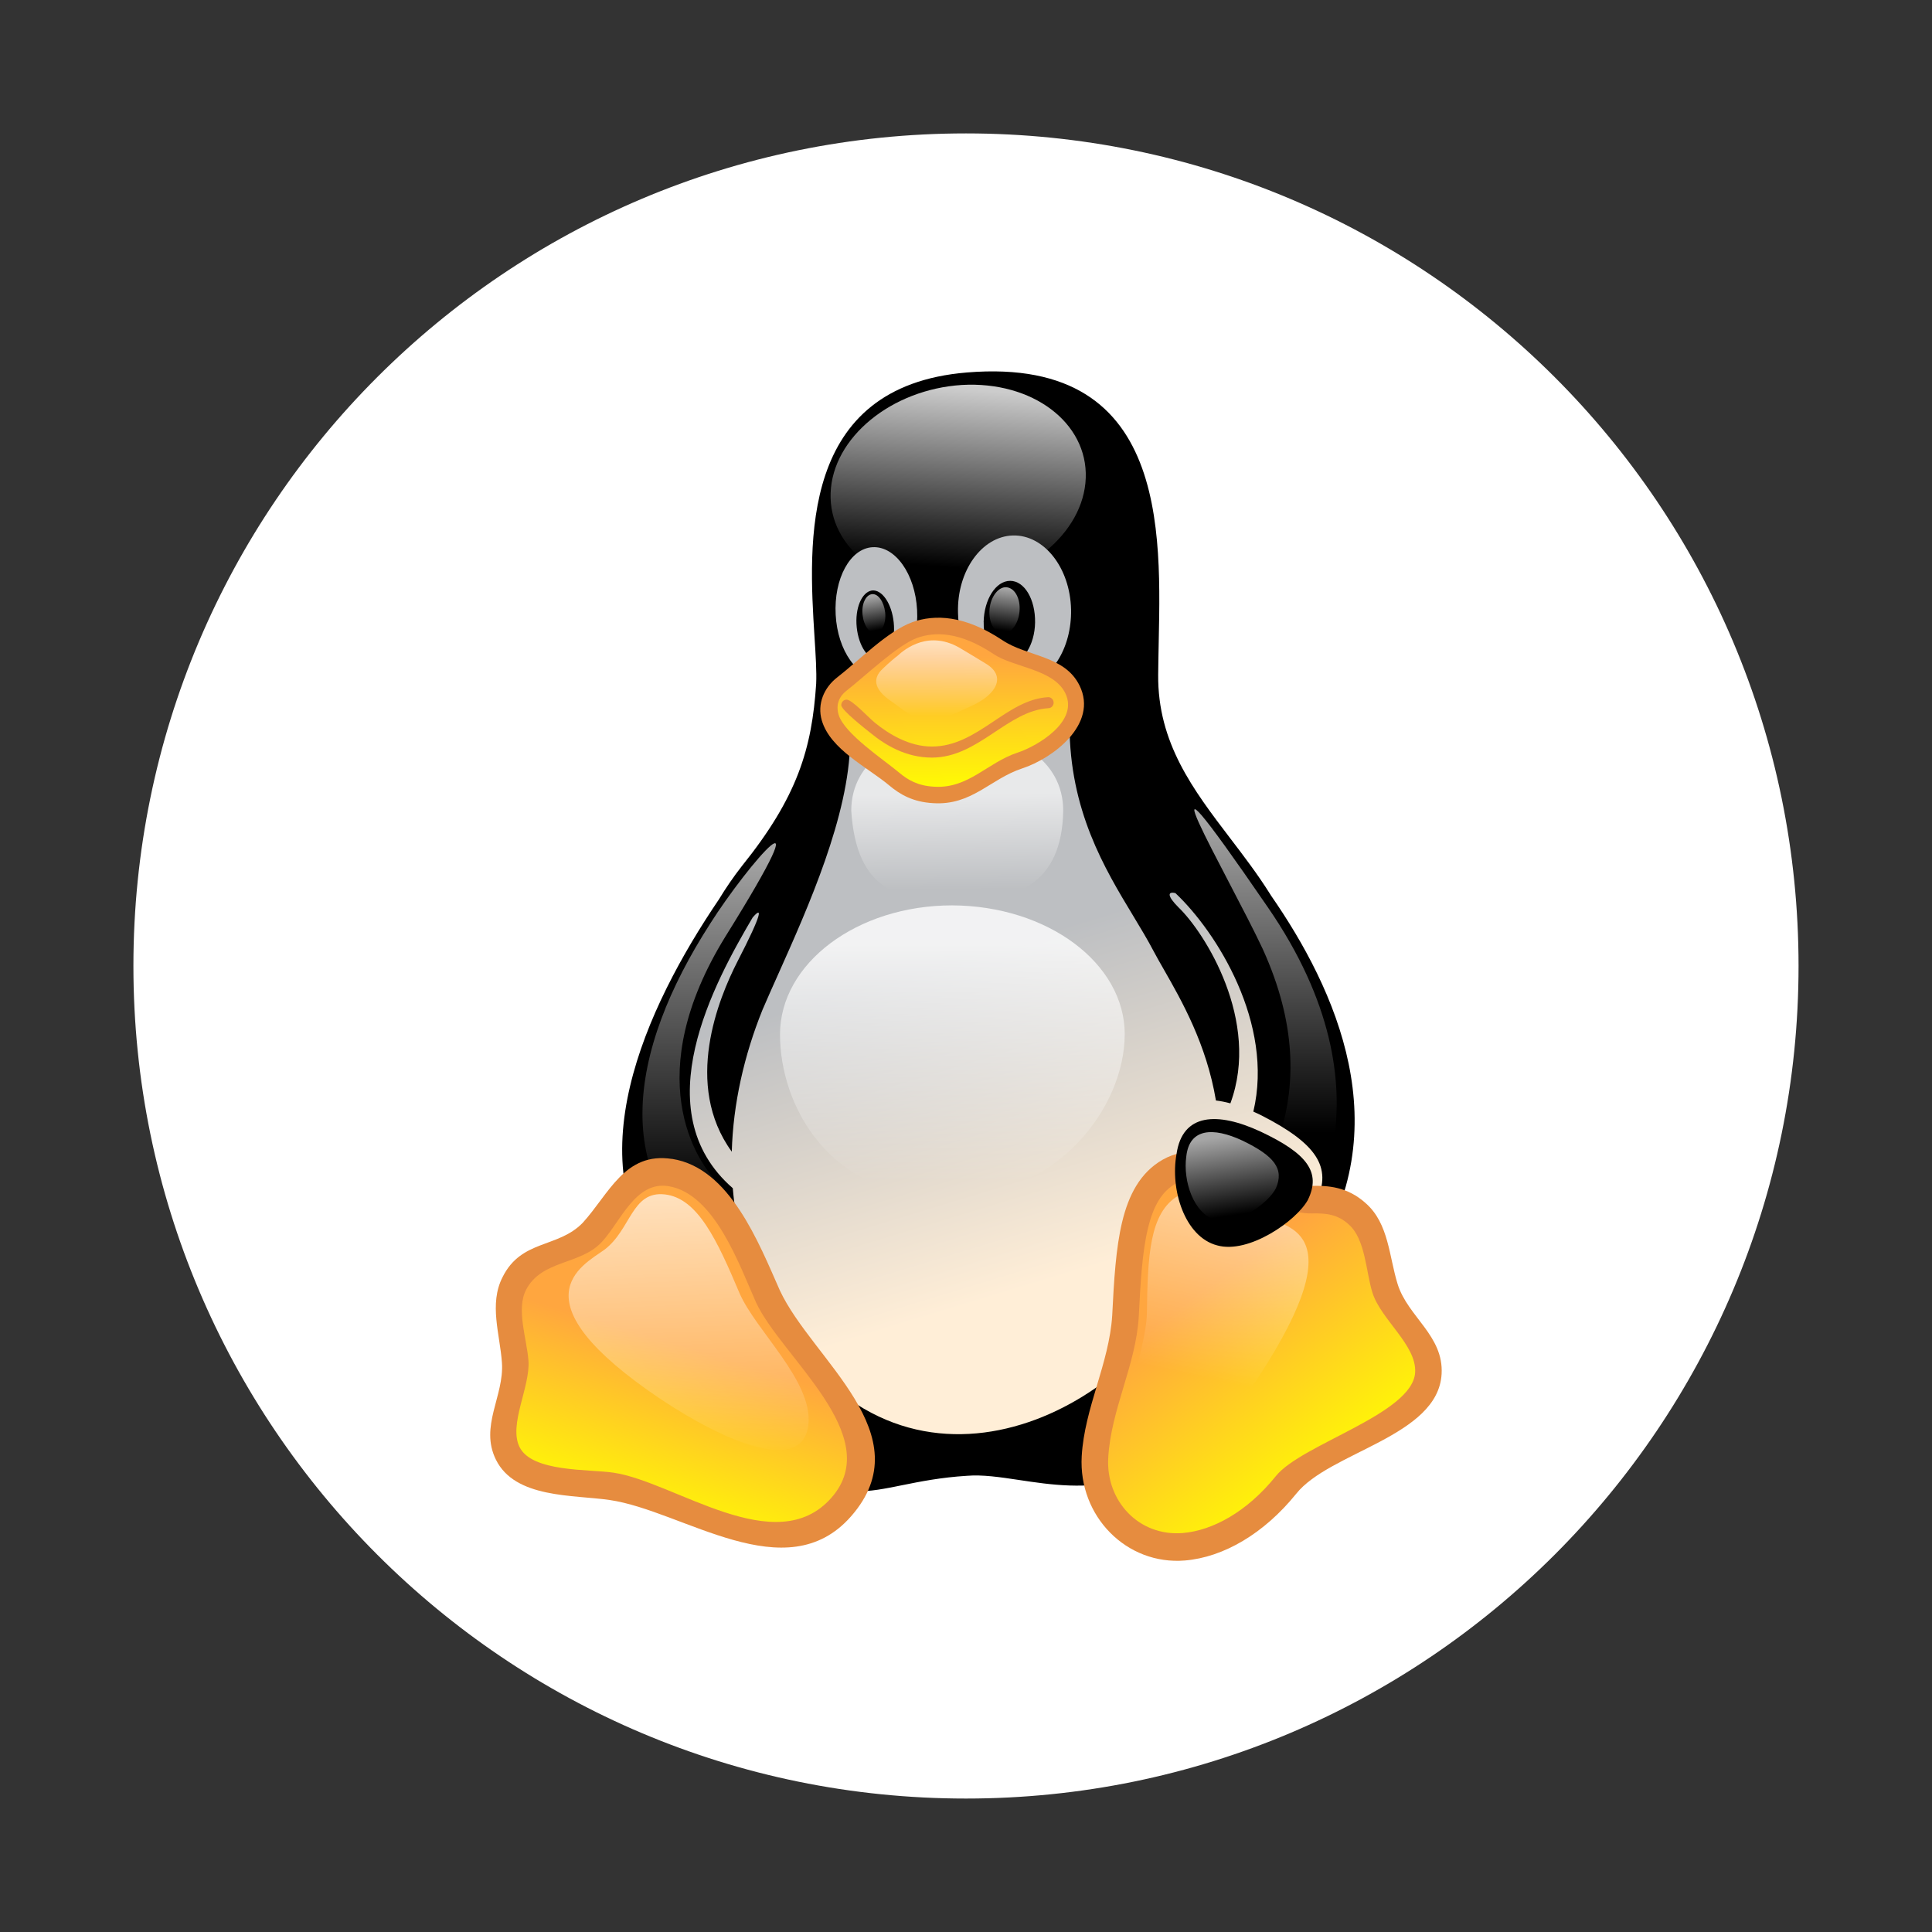 <?xml version="1.0" encoding="UTF-8" standalone="no"?>
<svg
   data-name="Capa 1"
   viewBox="0 0 256 256"
   version="1.1"
   id="svg8"
   xml:space="preserve"
   width="256"
   height="256"
   xmlns:xlink="http://www.w3.org/1999/xlink"
   xmlns="http://www.w3.org/2000/svg"
   xmlns:svg="http://www.w3.org/2000/svg"><rect x="0" y="0" width="256" height="256" fill="#333333" stroke="none"/><defs
     id="defs2"><linearGradient
       id="paint0_linear_87_7435"
       x1="16.058"
       y1="6.306"
       x2="15.836"
       y2="9.306"
       gradientUnits="userSpaceOnUse"><stop
         stop-color="white"
         stop-opacity="0.8"
         id="stop23" /><stop
         offset="1"
         stop-color="white"
         stop-opacity="0"
         id="stop24" /></linearGradient><linearGradient
       id="paint1_linear_87_7435"
       x1="12.897"
       y1="22.672"
       x2="11.251"
       y2="17.272"
       gradientUnits="userSpaceOnUse"><stop
         stop-color="#FFEED7"
         id="stop25" /><stop
         offset="1"
         stop-color="#BDBFC2"
         id="stop26" /></linearGradient><linearGradient
       id="paint3_linear_87_7435"
       x1="16.668"
       y1="9.655"
       x2="16.575"
       y2="10.354"
       gradientUnits="userSpaceOnUse"><stop
         stop-color="white"
         stop-opacity="0.65"
         id="stop29" /><stop
         offset="1"
         stop-color="white"
         stop-opacity="0"
         id="stop30" /></linearGradient><linearGradient
       id="paint4_linear_87_7435"
       x1="14.434"
       y1="9.783"
       x2="14.534"
       y2="10.348"
       gradientUnits="userSpaceOnUse"><stop
         stop-color="white"
         stop-opacity="0.65"
         id="stop31" /><stop
         offset="1"
         stop-color="white"
         stop-opacity="0"
         id="stop32" /></linearGradient><linearGradient
       id="paint5_linear_87_7435"
       x1="15.761"
       y1="15.631"
       x2="15.778"
       y2="19.627"
       gradientUnits="userSpaceOnUse"><stop
         stop-color="white"
         stop-opacity="0.8"
         id="stop33" /><stop
         offset="1"
         stop-color="white"
         stop-opacity="0"
         id="stop34" /></linearGradient><linearGradient
       id="paint6_linear_87_7435"
       x1="15.85"
       y1="13.125"
       x2="15.869"
       y2="14.714"
       gradientUnits="userSpaceOnUse"><stop
         stop-color="white"
         stop-opacity="0.65"
         id="stop35" /><stop
         offset="1"
         stop-color="white"
         stop-opacity="0"
         id="stop36" /></linearGradient><linearGradient
       id="paint7_linear_87_7435"
       x1="11.72"
       y1="14.105"
       x2="11.72"
       y2="19.937"
       gradientUnits="userSpaceOnUse"><stop
         stop-color="white"
         stop-opacity="0.65"
         id="stop37" /><stop
         offset="1"
         stop-color="white"
         stop-opacity="0"
         id="stop38" /></linearGradient><linearGradient
       id="paint8_linear_87_7435"
       x1="21.033"
       y1="13.536"
       x2="21.031"
       y2="18.805"
       gradientUnits="userSpaceOnUse"><stop
         stop-color="white"
         stop-opacity="0.65"
         id="stop39" /><stop
         offset="1"
         stop-color="white"
         stop-opacity="0"
         id="stop40" /></linearGradient><linearGradient
       id="paint9_linear_87_7435"
       x1="11.429"
       y1="22.437"
       x2="10.535"
       y2="25.421"
       gradientUnits="userSpaceOnUse"><stop
         stop-color="#FFA63F"
         id="stop41" /><stop
         offset="1"
         stop-color="#FFFF00"
         id="stop42" /></linearGradient><linearGradient
       id="paint10_linear_87_7435"
       x1="19.882"
       y1="21.53"
       x2="22.266"
       y2="24.78"
       gradientUnits="userSpaceOnUse"><stop
         stop-color="#FFA63F"
         id="stop43" /><stop
         offset="1"
         stop-color="#FFFF00"
         id="stop44" /></linearGradient><linearGradient
       id="paint11_linear_87_7435"
       x1="20.52"
       y1="18.933"
       x2="19.686"
       y2="22.86"
       gradientUnits="userSpaceOnUse"><stop
         stop-color="white"
         stop-opacity="0.65"
         id="stop45" /><stop
         offset="1"
         stop-color="white"
         stop-opacity="0"
         id="stop46" /></linearGradient><linearGradient
       id="paint12_linear_87_7435"
       x1="11.246"
       y1="19.904"
       x2="11.412"
       y2="24.324"
       gradientUnits="userSpaceOnUse"><stop
         stop-color="white"
         stop-opacity="0.65"
         id="stop47" /><stop
         offset="1"
         stop-color="white"
         stop-opacity="0"
         id="stop48" /></linearGradient><linearGradient
       id="paint13_linear_87_7435"
       x1="20.375"
       y1="18.862"
       x2="20.569"
       y2="20.182"
       gradientUnits="userSpaceOnUse"><stop
         stop-color="white"
         stop-opacity="0.65"
         id="stop49" /><stop
         offset="1"
         stop-color="white"
         stop-opacity="0"
         id="stop50" /></linearGradient><linearGradient
       id="paint14_linear_87_7435"
       x1="15.764"
       y1="10.784"
       x2="15.78"
       y2="13.11"
       gradientUnits="userSpaceOnUse"><stop
         stop-color="#FFA63F"
         id="stop51" /><stop
         offset="1"
         stop-color="#FFFF00"
         id="stop52" /></linearGradient><linearGradient
       id="paint15_linear_87_7435"
       x1="15.511"
       y1="10.564"
       x2="15.506"
       y2="11.794"
       gradientUnits="userSpaceOnUse"><stop
         stop-color="white"
         stop-opacity="0.65"
         id="stop53" /><stop
         offset="1"
         stop-color="white"
         stop-opacity="0"
         id="stop54" /></linearGradient><linearGradient
       xlink:href="#paint1_linear_87_7435"
       id="linearGradient10"
       gradientUnits="userSpaceOnUse"
       x1="12.897"
       y1="22.672"
       x2="11.251"
       y2="17.272" /><linearGradient
       xlink:href="#paint1_linear_87_7435"
       id="linearGradient11"
       gradientUnits="userSpaceOnUse"
       x1="12.897"
       y1="22.672"
       x2="11.251"
       y2="17.272" /></defs><path
     style="fill:none"
     d="M 0,0 H 256 V 256 H 0 Z"
     id="path2" /><g
     style="fill:none"
     id="g10"
     transform="matrix(7.88,0,0,7.88,1.917,1.917)"><path
       d="M 30,16 C 30,23.728 23.735,30 16,30 8.265,30 2,23.728 2,16 2,8.265 8.265,2 16,2 23.735,2 30,8.265 30,16 Z"
       fill="#ffffff"
       id="path1" /><path
       d="M 11.306,21.91 C 11.181,21.723 11.071,21.471 10.982,21.17 9.376,19.358 10.617,16.692 11.845,14.881 c 0.118,-0.194 0.246,-0.381 0.385,-0.559 0.937,-1.164 1.179,-1.974 1.251,-3.069 0.009,-0.204 -0.008,-0.474 -0.028,-0.784 -0.099,-1.584 -0.264,-4.216 2.563,-4.449 3.533,-0.292 3.245,2.953 3.219,4.855 -0.001,0.079 -0.002,0.155 -0.003,0.229 -0.01,1.147 0.589,1.932 1.213,2.751 0.228,0.299 0.46,0.603 0.666,0.931 0.006,0.01 0.012,0.019 0.018,0.029 1.091,1.574 2.169,3.924 0.669,6.152 -0.211,0.761 -0.53,1.459 -0.956,2.027 -1.53,2.013 -2.889,1.809 -3.951,1.649 -0.32,-0.048 -0.614,-0.092 -0.876,-0.07 -0.436,0.027 -0.786,0.097 -1.088,0.158 -1.167,0.236 -1.623,0.328 -3.622,-2.819 z"
       fill="#000000"
       id="path2-2" /><path
       d="m 18.014,7.795 c -0.033,0.932 -1.022,1.742 -2.207,1.817 -1.186,0.075 -2.116,-0.633 -2.083,-1.565 0.033,-0.932 1.022,-1.742 2.207,-1.817 1.186,-0.068 2.116,0.633 2.083,1.565 z"
       fill="url(#paint0_linear_87_7435)"
       id="path3-2"
       style="fill:url(#paint0_linear_87_7435)" /><path
       fill-rule="evenodd"
       clip-rule="evenodd"
       d="m 15.866,10.061 c 0.009,0.507 0.242,0.939 0.568,1.135 -1.064,-0.095 -2.382,0.294 -2.382,1.03 -0.016,1.245 -0.709,2.794 -1.208,3.909 -0.098,0.22 -0.189,0.422 -0.266,0.603 -0.309,0.765 -0.494,1.583 -0.516,2.385 -0.818,-1.127 -0.224,-2.574 0.097,-3.201 0.426,-0.826 0.418,-0.929 0.253,-0.736 -0.635,1.08 -1.831,3.248 -0.333,4.551 0.048,0.582 0.189,1.145 0.441,1.663 2.004,4.043 5.758,2.382 6.996,0.286 0.165,-0.298 0.298,-0.586 0.404,-0.865 0.062,0.039 0.128,0.069 0.199,0.089 0.622,0.184 1.552,-0.517 1.775,-0.953 0.269,-0.579 -0.006,-0.973 -0.923,-1.443 -0.047,-0.023 -0.093,-0.045 -0.139,-0.065 0.352,-1.481 -0.618,-3.021 -1.31,-3.674 -0.129,-0.032 -0.147,0.041 0.053,0.241 0.436,0.418 1.384,1.907 0.871,3.294 -0.085,-0.023 -0.166,-0.039 -0.243,-0.048 -0.158,-0.946 -0.578,-1.682 -0.872,-2.196 -0.067,-0.117 -0.127,-0.222 -0.176,-0.315 -0.099,-0.189 -0.217,-0.385 -0.342,-0.592 -0.483,-0.799 -1.072,-1.774 -1.072,-3.219 -0.074,-0.318 -0.374,-0.53 -0.773,-0.647 0.464,-0.093 0.811,-0.635 0.799,-1.286 C 17.752,9.305 17.313,8.747 16.789,8.761 16.265,8.775 15.846,9.36 15.866,10.061 Z m 0.432,0.157 c -0.006,0.388 0.177,0.701 0.419,0.701 0.236,0 0.439,-0.313 0.445,-0.694 0.006,-0.388 -0.177,-0.701 -0.419,-0.701 -0.242,0 -0.439,0.313 -0.446,0.694 z"
       fill="url(#paint1_linear_87_7435)"
       id="path4-1"
       style="fill:url(#linearGradient10)" /><path
       fill-rule="evenodd"
       clip-rule="evenodd"
       d="m 14.556,11.15 c 0.38,-0.02 0.655,-0.531 0.622,-1.137 -0.033,-0.606 -0.367,-1.075 -0.747,-1.055 -0.38,0.02 -0.655,0.531 -0.622,1.137 0.033,0.606 0.367,1.075 0.747,1.055 z m 0.229,-0.926 c 0.033,0.32 -0.085,0.592 -0.255,0.619 -0.17,0.02 -0.334,-0.218 -0.367,-0.538 -0.033,-0.32 0.085,-0.592 0.255,-0.619 0.17,-0.02 0.334,0.218 0.367,0.538 z"
       fill="url(#paint2_linear_87_7435)"
       id="path5-6"
       style="fill:url(#linearGradient11)" /><path
       d="m 16.396,10 c -0.02,0.218 0.079,0.395 0.216,0.408 0.138,0.014 0.269,-0.157 0.288,-0.367 C 16.92,9.823 16.822,9.646 16.684,9.632 16.547,9.618 16.416,9.789 16.396,10 Z"
       fill="url(#paint3_linear_87_7435)"
       id="path6-8"
       style="fill:url(#paint3_linear_87_7435)" /><path
       d="m 14.641,10.054 c 0.02,0.177 -0.052,0.334 -0.157,0.347 -0.105,0.014 -0.203,-0.122 -0.223,-0.306 -0.02,-0.177 0.052,-0.334 0.157,-0.347 0.105,-0.014 0.203,0.129 0.223,0.306 z"
       fill="url(#paint4_linear_87_7435)"
       id="path7"
       style="fill:url(#paint4_linear_87_7435)" /><path
       d="m 18.669,17.152 c 0,1.198 -1.107,2.75 -3.006,2.736 -1.959,0.014 -2.79,-1.538 -2.79,-2.736 0,-1.198 1.297,-2.171 2.895,-2.171 1.605,0.007 2.902,0.973 2.902,2.171 z"
       fill="url(#paint5_linear_87_7435)"
       id="path8"
       style="fill:url(#paint5_linear_87_7435)" /><path
       d="m 17.635,13.389 c -0.02,1.239 -0.799,1.531 -1.782,1.531 -0.983,0 -1.696,-0.184 -1.782,-1.531 0,-0.844 0.799,-1.334 1.782,-1.334 0.983,-0.007 1.782,0.483 1.782,1.334 z"
       fill="url(#paint6_linear_87_7435)"
       id="path9"
       style="fill:url(#paint6_linear_87_7435)" /><path
       d="m 11.694,15.295 c 0.642,-1.014 1.998,-2.573 0.256,0.218 -1.415,2.3 -0.524,3.777 -0.066,4.186 1.323,1.225 1.271,2.049 0.229,1.402 -2.234,-1.382 -1.768,-3.709 -0.419,-5.805 z"
       fill="url(#paint7_linear_87_7435)"
       id="path10"
       style="fill:url(#paint7_linear_87_7435)" /><path
       d="m 20.988,15.71 c -0.557,-1.191 -2.325,-4.213 0.085,-0.701 2.194,3.178 0.655,5.39 0.38,5.608 -0.275,0.218 -1.199,0.66 -0.93,-0.109 0.275,-0.769 1.637,-2.225 0.465,-4.798 z"
       fill="url(#paint8_linear_87_7435)"
       id="path11"
       style="fill:url(#paint8_linear_87_7435)" /><path
       d="M 11.209,25.102 C 9.742,24.292 7.613,25.259 8.386,23.067 8.543,22.57 8.156,21.822 8.405,21.338 c 0.295,-0.592 0.93,-0.463 1.31,-0.858 0.373,-0.408 0.609,-1.116 1.31,-1.007 0.694,0.109 1.159,0.994 1.644,2.083 0.36,0.776 1.631,1.872 1.546,2.743 -0.105,1.334 -1.565,1.586 -3.006,0.803 z"
       fill="url(#paint9_linear_87_7435)"
       id="path12"
       style="fill:url(#paint9_linear_87_7435)" /><path
       fill-rule="evenodd"
       clip-rule="evenodd"
       d="m 9.877,20.64 c -0.357,0.39 -1.012,0.297 -1.275,0.807 -0.169,0.328 0.016,0.832 0.041,1.191 0.031,0.444 -0.337,1.072 -0.15,1.451 0.21,0.425 1.161,0.37 1.578,0.431 1.031,0.151 2.736,1.485 3.668,0.42 0.912,-1.041 -0.841,-2.359 -1.27,-3.284 -0.28,-0.628 -0.698,-1.832 -1.476,-1.954 -0.549,-0.085 -0.799,0.592 -1.115,0.938 z m 1.182,-1.396 c 0.97,0.152 1.455,1.409 1.812,2.213 0.543,1.165 2.404,2.418 1.198,3.796 -1.095,1.251 -2.825,-0.093 -4.06,-0.273 C 9.392,24.89 8.419,24.955 8.096,24.302 7.818,23.74 8.236,23.232 8.197,22.672 8.164,22.195 7.976,21.683 8.208,21.231 8.525,20.595 9.139,20.748 9.555,20.319 9.998,19.833 10.263,19.121 11.058,19.245 Z"
       fill="#e68c3f"
       id="path13" /><path
       d="m 21.381,24.728 c 1.074,-1.354 3.465,-1.075 1.854,-2.933 -0.341,-0.402 -0.236,-1.259 -0.655,-1.627 -0.491,-0.449 -1.035,-0.082 -1.533,-0.313 -0.498,-0.252 -1.022,-0.735 -1.631,-0.395 -0.609,0.347 -0.675,1.246 -0.734,2.43 -0.052,0.851 -0.799,2.273 -0.4,3.056 0.577,1.211 2.076,1.048 3.098,-0.218 z"
       fill="url(#paint10_linear_87_7435)"
       id="path14"
       style="fill:url(#paint10_linear_87_7435)" /><path
       fill-rule="evenodd"
       clip-rule="evenodd"
       d="m 21.81,19.698 c 0.275,-0.007 0.605,0.012 0.915,0.294 0.385,0.34 0.389,0.894 0.534,1.359 0.172,0.55 0.775,0.864 0.739,1.509 -0.059,1.054 -1.884,1.308 -2.446,2.016 -0.54,0.669 -1.222,1.067 -1.87,1.121 -0.982,0.081 -1.793,-0.744 -1.736,-1.753 0.047,-0.816 0.462,-1.558 0.513,-2.368 0.029,-0.586 0.061,-1.13 0.167,-1.571 0.107,-0.446 0.3,-0.83 0.682,-1.048 0.837,-0.468 1.646,0.464 2.501,0.441 z m -2.288,-0.035 c -0.227,0.129 -0.371,0.368 -0.463,0.753 -0.094,0.39 -0.124,0.89 -0.154,1.488 -0.05,0.812 -0.467,1.553 -0.513,2.367 -0.041,0.726 0.516,1.325 1.255,1.264 0.502,-0.042 1.081,-0.358 1.562,-0.955 0.431,-0.542 2.305,-1.046 2.344,-1.747 0.026,-0.458 -0.576,-0.887 -0.718,-1.339 -0.111,-0.353 -0.116,-0.901 -0.4,-1.149 -0.181,-0.165 -0.371,-0.19 -0.615,-0.184 -0.705,0.018 -1.645,-0.862 -2.299,-0.498 z"
       fill="#e68c3f"
       id="path15" /><path
       d="m 20.916,22.917 c 1.664,-2.552 0.426,-2.532 0.006,-2.729 -0.419,-0.204 -0.858,-0.606 -1.349,-0.327 -0.491,0.286 -0.517,1.021 -0.531,1.987 -0.02,0.694 -0.576,1.858 -0.242,2.505 0.406,0.755 1.389,-0.34 2.116,-1.436 z"
       fill="url(#paint11_linear_87_7435)"
       id="path16"
       style="fill:url(#paint11_linear_87_7435)" /><path
       d="M 10.868,23.285 C 8.379,21.61 9.545,21.039 9.918,20.773 10.37,20.433 10.377,19.78 10.934,19.841 c 0.557,0.061 0.884,0.776 1.258,1.661 0.275,0.633 1.232,1.477 1.159,2.205 -0.092,0.858 -1.408,0.293 -2.482,-0.422 z"
       fill="url(#paint12_linear_87_7435)"
       id="path17"
       style="fill:url(#paint12_linear_87_7435)" /><path
       d="m 21.748,19.936 c -0.197,0.354 -0.996,0.912 -1.526,0.762 -0.544,-0.143 -0.792,-0.939 -0.681,-1.538 0.098,-0.681 0.681,-0.715 1.415,-0.374 0.779,0.367 1.022,0.681 0.792,1.15 z"
       fill="#000000"
       id="path18" /><path
       d="m 21.211,19.739 c -0.124,0.245 -0.648,0.633 -1.015,0.531 -0.367,-0.102 -0.55,-0.653 -0.491,-1.069 0.052,-0.47 0.445,-0.497 0.943,-0.265 0.537,0.259 0.707,0.476 0.563,0.803 z"
       fill="url(#paint13_linear_87_7435)"
       id="path19"
       style="fill:url(#paint13_linear_87_7435)" /><path
       d="m 14.437,10.858 c 0.262,-0.252 0.897,-1.021 2.103,-0.218 0.223,0.15 0.406,0.163 0.832,0.354 0.858,0.367 0.452,1.252 -0.465,1.552 -0.393,0.129 -0.747,0.626 -1.454,0.579 -0.609,-0.034 -0.766,-0.449 -1.14,-0.674 -0.661,-0.388 -0.76,-0.912 -0.4,-1.191 0.36,-0.279 0.498,-0.381 0.524,-0.402 z"
       fill="url(#paint14_linear_87_7435)"
       id="path20"
       style="fill:url(#paint14_linear_87_7435)" /><path
       fill-rule="evenodd"
       clip-rule="evenodd"
       d="m 13.993,11.37 c -0.137,0.106 -0.181,0.247 -0.135,0.403 0.093,0.32 0.764,0.761 1.02,0.977 0.146,0.123 0.313,0.22 0.583,0.235 0.578,0.039 0.899,-0.406 1.405,-0.572 0.333,-0.109 1.038,-0.524 0.804,-1.001 -0.199,-0.406 -0.87,-0.432 -1.204,-0.656 -0.574,-0.382 -0.991,-0.379 -1.289,-0.272 -0.326,0.117 -0.89,0.657 -1.185,0.886 z m 1.098,-1.149 c 0.387,-0.139 0.89,-0.119 1.522,0.301 0.415,0.279 1.046,0.252 1.297,0.763 0.319,0.651 -0.454,1.226 -0.962,1.392 -0.544,0.179 -0.849,0.628 -1.502,0.585 -0.339,-0.019 -0.556,-0.147 -0.734,-0.296 -0.369,-0.31 -0.994,-0.605 -1.137,-1.097 -0.079,-0.273 0.036,-0.549 0.26,-0.722 0.361,-0.28 0.849,-0.778 1.258,-0.926 z"
       fill="#e68c3f"
       id="path21" /><path
       fill-rule="evenodd"
       clip-rule="evenodd"
       d="m 17.474,11.567 c 0.003,0.051 -0.035,0.095 -0.084,0.098 -0.693,0.039 -1.181,0.831 -1.963,0.831 -0.438,0 -0.785,-0.211 -1.033,-0.415 -0.05,-0.041 -0.491,-0.381 -0.491,-0.467 0,-0.051 0.04,-0.093 0.089,-0.093 0.092,0 0.37,0.302 0.473,0.386 0.234,0.192 0.58,0.403 0.961,0.403 0.775,0 1.251,-0.79 1.954,-0.83 0.049,-0.003 0.091,0.036 0.094,0.087 z"
       fill="#e68c3f"
       id="path22" /><path
       d="m 14.844,10.789 c 0.131,-0.122 0.544,-0.456 1.087,-0.116 0.118,0.068 0.236,0.143 0.406,0.245 0.347,0.211 0.177,0.517 -0.242,0.708 -0.19,0.082 -0.504,0.259 -0.74,0.245 -0.262,-0.027 -0.439,-0.204 -0.609,-0.32 -0.321,-0.218 -0.301,-0.402 -0.151,-0.544 0.111,-0.109 0.236,-0.211 0.249,-0.218 z"
       fill="url(#paint15_linear_87_7435)"
       id="path23"
       style="fill:url(#paint15_linear_87_7435)" /></g></svg>
